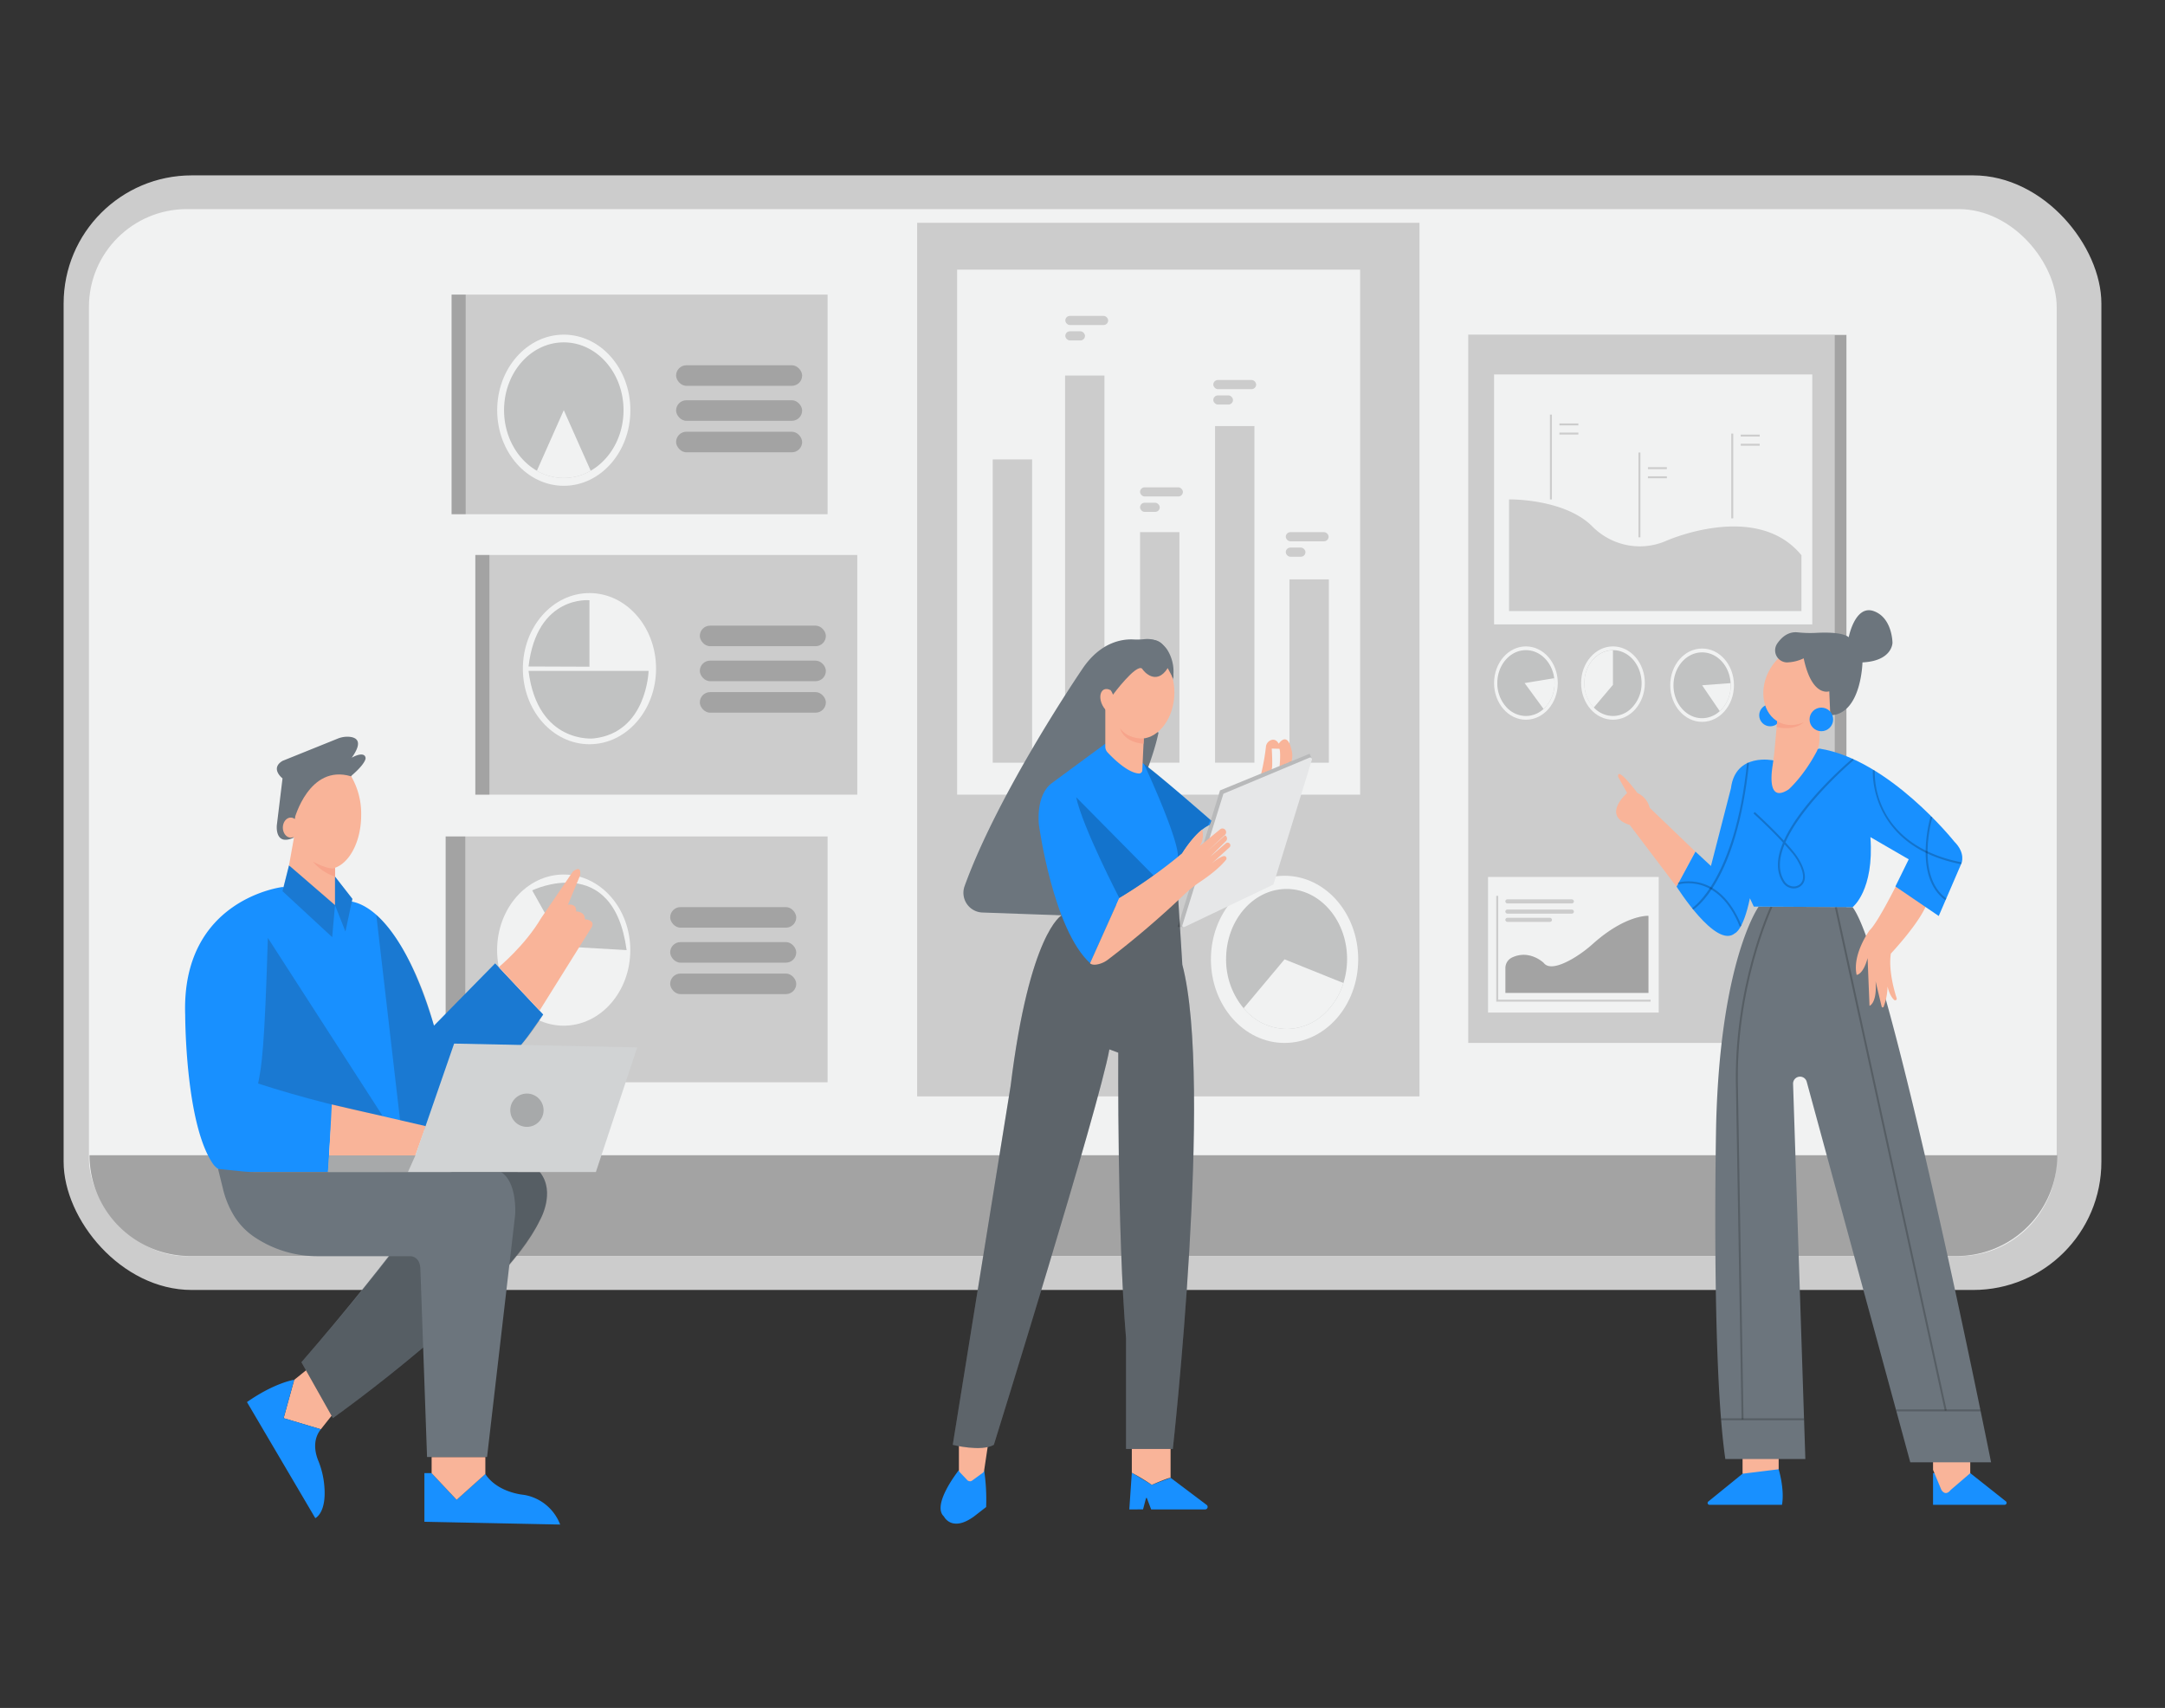 <svg id="a8b740ca-1e51-43ca-93d8-3818c8833a7c" data-name="Layer 1" xmlns="http://www.w3.org/2000/svg" width="865.76" height="682.89" viewBox="0 0 865.76 682.89"><rect x="0" y="0" width="865.76" height="682.89" fill="#333333" stroke="none"/><path d="M451.6,603.51l1-14.66,8,4.83,7.5-2.83,14.42,10.86a1,1,0,0,1,.4.8h0a1,1,0,0,1-1,1H460.34l-1.7-4.47a.2.2,0,0,0-.37,0l-1.18,4.46Z" fill="#1890ff"/><path d="M169.71,608.45,224,609.56a18.82,18.82,0,0,0-13.78-11.74c-.44-.09-.88-.15-1.31-.2-2.21-.28-10.57-1.75-14.84-8.27L182.6,599.67,172.6,589h-2.89Z" fill="#1890ff"/><path d="M773,601.67V589h14.88l14.24,11.28a.77.77,0,0,1-.48,1.38Z" fill="#1890ff"/><polygon points="696.83 580.8 696.83 589.24 708.16 597.23 711.27 587.46 711.27 581.69 696.83 580.8" fill="#f9b499"/><path d="M773,582.69v5l3.33,8s1.55,2.88,3.77,0l7.78-6.67v-6.44Z" fill="#f9b499"/><path d="M383.47,587.77s-11.1,13.9-6,18.57c0,0,3.11,6.44,12,0l4.88-3.78a79.8,79.8,0,0,0-.79-14.59l-6,4.32Z" fill="#1890ff"/><path d="M388.72,592l4.26-3.11a1.47,1.47,0,0,0,.58-1l1.9-12.72h-12v12.52a1.49,1.49,0,0,0,.4,1l2.94,3.1A1.46,1.46,0,0,0,388.72,592Z" fill="#f9b499"/><path d="M452.6,578.69v10.16a82.38,82.38,0,0,1,8,4.83s6.5-2.83,7.5-2.83V578Z" fill="#f9b499"/><polygon points="123.41 547.07 117.64 551.71 113.42 567.03 128.3 571.47 133.41 565.03 123.41 547.07" fill="#f9b499"/><polygon points="172.6 582.57 172.6 589.01 182.6 599.67 194.09 589.35 194.09 582.57 172.6 582.57" fill="#f9b499"/><rect x="25.44" y="70.12" width="814.88" height="445.65" rx="51.24" fill="#ccc"/><rect x="35.56" y="83.61" width="786.89" height="418.66" rx="39.15" fill="#f1f2f2"/><rect x="178.22" y="334.44" width="152.73" height="98.28" fill="#ccc"/><rect x="178.22" y="334.44" width="7.84" height="98.28" opacity="0.2"/><ellipse cx="225.42" cy="379.88" rx="26.63" ry="30.22" fill="#f1f2f2"/><path d="M250.58,379.88l-25.16-1.45L212.82,356S245.25,340.26,250.58,379.88Z" opacity="0.2"/><rect x="268" y="362.69" width="50.41" height="8.22" rx="4.11" opacity="0.2"/><rect x="268" y="376.68" width="50.41" height="8.22" rx="4.11" opacity="0.2"/><rect x="268" y="389.26" width="50.41" height="8.22" rx="4.11" opacity="0.2"/><rect x="190.08" y="221.9" width="152.73" height="95.83" fill="#ccc"/><rect x="190.08" y="221.9" width="5.63" height="95.83" opacity="0.2"/><ellipse cx="235.72" cy="267.35" rx="26.63" ry="30.22" fill="#f1f2f2"/><rect x="279.85" y="250.15" width="50.41" height="8.22" rx="4.11" opacity="0.2"/><rect x="279.85" y="264.14" width="50.41" height="8.22" rx="4.11" opacity="0.2"/><rect x="279.85" y="276.73" width="50.41" height="8.22" rx="4.11" opacity="0.2"/><path d="M211.36,268.25h48s-.66,24.7-22,27C237.35,295.28,215,297.52,211.36,268.25Z" opacity="0.2"/><path d="M235.72,266.57V240s-21-2.17-24.36,26.48Z" opacity="0.2"/><rect x="180.59" y="117.79" width="150.36" height="87.81" fill="#ccc"/><rect x="180.59" y="117.79" width="5.63" height="87.81" opacity="0.2"/><ellipse cx="225.45" cy="164.02" rx="26.63" ry="30.22" fill="#f1f2f2"/><path d="M249.34,164c0,10.33-5.09,19.31-12.59,23.89l-.53.31a21.43,21.43,0,0,1-21.53,0l-.54-.31c-7.49-4.58-12.58-13.56-12.58-23.89,0-15,10.69-27.11,23.88-27.11S249.34,149.05,249.34,164Z" opacity="0.2"/><rect x="270.36" y="146.04" width="50.41" height="8.22" rx="4.11" opacity="0.2"/><rect x="270.36" y="160.03" width="50.41" height="8.22" rx="4.11" opacity="0.2"/><rect x="270.36" y="172.62" width="50.41" height="8.22" rx="4.11" opacity="0.2"/><path d="M236.22,188.22a21.43,21.43,0,0,1-21.53,0L225.45,164Z" fill="#f1f2f2"/><rect x="366.76" y="89.08" width="200.88" height="349.29" fill="#ccc"/><rect x="382.75" y="107.81" width="161.15" height="209.92" fill="#f1f2f2"/><rect x="396.99" y="183.69" width="15.74" height="121.26" fill="#ccc"/><rect x="455.9" y="212.77" width="15.74" height="92.17" fill="#ccc"/><rect x="425.92" y="150.15" width="15.74" height="154.79" fill="#ccc"/><rect x="485.89" y="170.36" width="15.74" height="134.58" fill="#ccc"/><rect x="515.65" y="231.66" width="15.74" height="73.29" fill="#ccc"/><rect x="455.9" y="201.01" width="7.87" height="3.66" rx="1.83" fill="#ccc"/><rect x="455.9" y="194.85" width="17.13" height="3.66" rx="1.83" fill="#ccc"/><rect x="426.01" y="132.46" width="7.87" height="3.66" rx="1.83" fill="#ccc"/><rect x="426.01" y="126.3" width="17.13" height="3.66" rx="1.83" fill="#ccc"/><rect x="485.19" y="158.09" width="7.87" height="3.66" rx="1.83" fill="#ccc"/><rect x="485.19" y="151.93" width="17.13" height="3.66" rx="1.83" fill="#ccc"/><rect x="514.17" y="218.94" width="7.87" height="3.66" rx="1.83" fill="#ccc"/><rect x="514.17" y="212.77" width="17.13" height="3.66" rx="1.83" fill="#ccc"/><rect x="587.13" y="133.79" width="151.24" height="283.2" fill="#ccc"/><rect x="733.7" y="134.02" width="4.66" height="282.98" opacity="0.2"/><rect x="597.46" y="149.71" width="127.25" height="99.94" fill="#f1f2f2"/><path d="M603.45,244.32V199.68s22-.41,33.21,10.71a26.94,26.94,0,0,0,10.07,6.47,26.37,26.37,0,0,0,19.35-.53S702.39,200,720.38,222v22.32Z" fill="#ccc"/><rect x="619.8" y="165.77" width="0.78" height="33.91" fill="#ccc"/><rect x="623.59" y="169.3" width="7.58" height="0.78" fill="#ccc"/><rect x="623.59" y="172.96" width="7.58" height="0.78" fill="#ccc"/><rect x="655.2" y="180.93" width="0.78" height="33.91" fill="#ccc"/><rect x="658.99" y="186.79" width="7.58" height="0.78" fill="#ccc"/><rect x="658.99" y="190.45" width="7.58" height="0.78" fill="#ccc"/><rect x="692.32" y="173.35" width="0.78" height="33.91" fill="#ccc"/><rect x="696.1" y="173.77" width="7.58" height="0.78" fill="#ccc"/><rect x="696.1" y="177.43" width="7.58" height="0.78" fill="#ccc"/><ellipse cx="680.65" cy="273.96" rx="12.74" ry="14.66" fill="#f1f2f2"/><path d="M692.09,274a13.87,13.87,0,0,1-4.38,10.34,10.42,10.42,0,0,1-7.05,2.82c-6.32,0-11.45-5.9-11.45-13.16s5.13-13.16,11.45-13.16c6.06,0,11,5.43,11.4,12.3C692.08,273.39,692.09,273.68,692.09,274Z" opacity="0.2"/><path d="M692.09,274a13.87,13.87,0,0,1-4.38,10.34L680.66,274l11.4-.86C692.08,273.39,692.09,273.68,692.09,274Z" fill="#f1f2f2"/><ellipse cx="610.2" cy="273.11" rx="12.74" ry="14.66" fill="#f1f2f2"/><path d="M621.64,273.11a13.89,13.89,0,0,1-4.38,10.35,10.46,10.46,0,0,1-7.06,2.81,10.59,10.59,0,0,1-7.68-3.4,14.13,14.13,0,0,1-3.76-9.76c0-7.27,5.13-13.16,11.44-13.16,5.74,0,10.5,4.87,11.31,11.22,0,.35.07.72.1,1.09S621.64,272.82,621.64,273.11Z" opacity="0.2"/><ellipse cx="645.01" cy="273.11" rx="12.74" ry="14.66" fill="#f1f2f2"/><path d="M656.45,273.11a13.91,13.91,0,0,1-4.37,10.35,10.48,10.48,0,0,1-7.06,2.81,10.59,10.59,0,0,1-7.68-3.4,14.09,14.09,0,0,1-3.76-9.76c0-7.27,5.12-13.16,11.44-13.16,6.06,0,11,5.44,11.4,12.31A8,8,0,0,1,656.45,273.11Z" opacity="0.2"/><path d="M645,260v13.82l-7.68,9.1a14.09,14.09,0,0,1-3.76-9.76C633.58,265.84,638.7,260,645,260Z" fill="#f1f2f2"/><path d="M621.64,273.11a13.89,13.89,0,0,1-4.38,10.35l-7.58-10.35,11.83-1.94c0,.35.07.72.1,1.09S621.64,272.82,621.64,273.11Z" fill="#f1f2f2"/><rect x="595.05" y="350.63" width="68.26" height="54.22" fill="#f1f2f2"/><polygon points="660.06 400.49 598.33 400.49 598.33 358.19 599.11 358.19 599.11 399.71 660.06 399.71 660.06 400.49" fill="#ccc"/><path d="M602,387v10H659.2V366.18s-9-.59-22.19,11.17a50.24,50.24,0,0,1-7.92,5.84c-4.26,2.49-9.61,4.7-11.8,1.79,0,0-5.66-5.49-12.7-2.1A4.62,4.62,0,0,0,602,387Z" fill="#ccc"/><path d="M602,387v10H659.2V366.18s-9-.59-22.19,11.17a50.24,50.24,0,0,1-7.92,5.84c-4.26,2.49-9.61,4.7-11.8,1.79,0,0-5.66-5.49-12.7-2.1A4.62,4.62,0,0,0,602,387Z" opacity="0.2"/><rect x="601.96" y="359.58" width="27.43" height="1.64" rx="0.82" fill="#ccc"/><rect x="601.96" y="363.66" width="27.43" height="1.64" rx="0.82" fill="#ccc"/><rect x="601.96" y="366.96" width="18.67" height="1.64" rx="0.82" fill="#ccc"/><path d="M35.8,461.95H822.7a0,0,0,0,1,0,0v0a40.32,40.32,0,0,1-40.32,40.32H76.13A40.32,40.32,0,0,1,35.8,461.95v0a0,0,0,0,1,0,0Z" fill="#ccc"/><path d="M35.8,461.87H822.7a0,0,0,0,1,0,0v0a40.32,40.32,0,0,1-40.32,40.32H76.13A40.32,40.32,0,0,1,35.8,461.87v0A0,0,0,0,1,35.8,461.87Z" opacity="0.2"/><path d="M105.26,438.51l27.86.84-2,29.25H91.46a7.63,7.63,0,0,1-6.32-3.29c-11.08-16.11-11.08-59.4-11.08-59.4C72.39,359.39,113,354.65,113,354.65l25.17,5.71s19.5-3.48,35.38,49.73L198,385.2l19.22,20.44L212,413.05a77.82,77.82,0,0,1-15.13,15.89L161,458.76l-55.74-20.25" fill="#1890ff"/><path d="M160.28,450.49l-9.81-84.7s14.38,11.81,23.05,44.3L198,385.2l19.22,20.44S208.34,420.9,195.6,430L161,458.76Z" fill="#231f20" opacity="0.2"/><path d="M120.53,544.66,133.12,567s68-48.09,82.9-79.4c0,0,6.26-11.16-.18-19H180.27S158.28,501.27,120.53,544.66Z" fill="#6c757d"/><path d="M120.53,544.66,133.12,567s67.66-47.49,82.54-78.58c0,0,6.93-11.38.18-19.85h-35S158.28,501.58,120.53,544.66Z" opacity="0.2"/><path d="M98.76,560.59,126.08,607s5.15-2.23,3.37-15a34.55,34.55,0,0,0-2.22-8.09c-1.16-2.88-2.4-8.07,1.07-12.44L113.42,567l4.22-15.33S109.87,552.82,98.76,560.59Z" fill="#1890ff"/><path d="M443.87,277.76l9.78-10.54s1.75-1.67,3.1-.67c0,0,4.77,6.77,10.22.5a27.29,27.29,0,0,1,1.94,4.94,16.44,16.44,0,0,0-1.83-11.7,9.54,9.54,0,0,0-9.06-4.77h-.1a27,27,0,0,1-4.58.16c-4.29-.24-13.12.81-20.46,11.69,0,0-33.35,48.78-47.15,86.93a7.88,7.88,0,0,0,7.12,10.55l36.26,1.29s28.42-45.93,34.17-73.21" fill="#6c757d"/><path d="M524.6,303.34l-.88-2-35.84,14.69-16.83,54.24a.33.33,0,0,0,.32.42l2.2,0" fill="#e6e7e8"/><path d="M424.49,366s-12.81,6.94-20.36,68.23L381,577.69s11.33,2.89,16.43,0c0,0,42.2-135.47,46.2-158.12l3.55,1.33s-.44,72.4,3.11,114.15v44.3H469s16.26-146.47,3.8-193.66L471,356.94Z" fill="#6c757d"/><path d="M424.49,366s-12.81,6.94-20.36,68.23L381,577.69s11.33,2.89,16.43,0c0,0,42.2-135.47,46.2-158.12l3.55,1.33s-.44,72.4,3.11,114.15v44.3H469s16.26-146.47,3.8-193.66L471,356.94Z" fill="#231f20" opacity="0.2"/><path d="M504.34,309.3a90,90,0,0,0,1.88-10.54,3.16,3.16,0,0,1,2.32-2.92c.92-.22,1.95,0,2.81,1.52,0,0,3.42-5.31,5.14,2.56a8.52,8.52,0,0,1,0,4.4l-4.79,2s.52-5.26-.06-6.93l-3.08-.08s.47,7.39-.05,8.31Z" fill="#f9b499"/><path d="M703.27,362.5s-15.32,21.18-17,86.94c0,0-2,95.27,3.67,133.91h32l-4.91-150a2.78,2.78,0,0,1,2.78-2.87h0a2.76,2.76,0,0,1,2.68,2.05L763.9,584.68h32.31s-40.53-202.76-55.41-222Z" fill="#6c757d"/><path d="M683.14,600.35l13.69-11.11,14.44-1.78s2.44,8,1.33,14.21h-29A.74.74,0,0,1,683.14,600.35Z" fill="#1890ff"/><g opacity="0.2"><path d="M696.44,567.48,694.22,436c-1.32-41.37,13.68-73.33,13.83-73.65l.7.34C708.6,363,693.68,394.82,695,436l2.22,131.48Z"/></g><g opacity="0.2"><rect x="688.24" y="567.08" width="33.17" height="0.78"/></g><g opacity="0.2"><rect x="755.74" y="360.3" width="0.78" height="205.99" transform="translate(-81.46 172.07) rotate(-12.32)"/></g><g opacity="0.2"><rect x="758.25" y="563.53" width="33.73" height="0.78"/></g><path d="M758.93,352.73S751,368.86,747.6,372c0,0-7,9.54-5.15,17.78,0,0,2.57,0,4.38-6.7l.77,19.08s3.09-1,2.43-9.8l2.43,10.13a.41.41,0,0,0,.78.05,24.42,24.42,0,0,0,1.58-8.12s.69,3.64,2.64,5.38a.62.62,0,0,0,1-.64c-1.05-3.27-3.32-11.44-2.33-17.88,0,0,11.42-12.12,14.28-19.69Z" fill="#f9b499"/><path d="M651.71,329.84,670.4,354.5l7.55-14L661,324.23l-1.3-1.25a8.8,8.8,0,0,0-4.9-5.9s-8.25-11.12-7.73-6.48l3.6,6.48S640.12,326.14,651.71,329.84Z" fill="#f9b499"/><circle cx="707.89" cy="286" r="4.4" fill="#1890ff"/><ellipse cx="731.93" cy="281.6" rx="4.74" ry="3.7" transform="translate(122.09 774.67) rotate(-60)" fill="#f9b499"/><polygon points="132.84 374.71 133.96 361.89 138.14 372.48 140.92 359.39 133.96 350.47 115.57 346.01 112.97 356.32 132.84 374.71" fill="#1890ff"/><polygon points="132.84 374.71 133.96 361.89 138.14 372.48 140.92 359.39 133.96 350.47 115.57 346.01 112.97 356.32 132.84 374.71" fill="#231f20" opacity="0.2"/><path d="M140.64,310.07c3.88-3.34,5.08-5.34,5.44-6.35a1.5,1.5,0,0,0-.26-1.55c-1.4-1.47-5.18.8-5.18.8,4.84-6.72,1.73-8.19-1.11-8.39a10.29,10.29,0,0,0-4.55.77l-22,8.87c-5.1,3.07,0,7,0,7l-2.27,18.65s-1,8.65,6.82,5Z" fill="#6c757d"/><polyline points="132.68 441.58 170.28 450.27 166.1 462 131.61 462" fill="#f9b499"/><path d="M107.11,375,153,446.16c-7.2-1.43-14.7-3.11-22.44-5.07-9.67-2.45-18.8-5.1-27.35-7.86C104.62,426.46,105.82,419,107.11,375Z" fill="#231f20" opacity="0.2"/><path d="M89.16,475.33a37.26,37.26,0,0,0,3.56,9.29,27.84,27.84,0,0,0,8.53,9.65,45.11,45.11,0,0,0,26,8h36.85s3.78-.09,4,5l2.67,75.28h24L206,485.75s1-12.92-5.64-17.14H101.76a45.89,45.89,0,0,1-4.69-.24l-9.87-1Z" fill="#6c757d"/><polygon points="131.61 462 166.1 462 181.6 417.26 254.81 418.78 238.29 468.61 131.17 468.6 131.61 462" fill="#d1d3d4"/><polygon points="131.61 462 166.1 462 163.13 468.61 131.17 468.6 131.61 462" opacity="0.2"/><circle cx="210.71" cy="443.9" r="6.66" opacity="0.2"/><path d="M199.46,386.68s10.46-8.6,16.94-19.6l12.7-18.62s3.66-3.1,2.82,1.69l-4.8,11.57s3.58-.64,3.25,2.69c0,0,3.67,0,3.5,3.16,0,0,4.16.17,2.83,3l-20.93,33.49S202.59,390,199.46,386.68Z" fill="#f9b499"/><path d="M442,297.36,420.78,313c-6.83,4.83-5.33,16.82-5.33,16.82s5.67,41.81,20.49,55.3l11.66-26s16.66-9.83,25.15-17.91c0,0,5.33-8.91,11-11.41l.67-1.66s-22-19.32-28.82-24Z" fill="#1890ff"/><ellipse cx="443.87" cy="280.52" rx="3.37" ry="5.36" transform="translate(-79.3 235.8) rotate(-27.41)" fill="#f9b499"/><path d="M442,285.53v13a3.36,3.36,0,0,0,.91,2.31c2.22,2.38,8.08,8.2,12.58,8.43A1.31,1.31,0,0,0,456.8,308l.63-14L447.1,282.37,442,283.54Z" fill="#f9b499"/><ellipse cx="456.75" cy="277.76" rx="17.63" ry="12.87" transform="translate(144.06 711.34) rotate(-85.51)" fill="#f9b499"/><path d="M445.07,277.76s9.25-12.46,11.64-10.42c.51,1,5.63,7.08,10.24-.21l2.22,4.14s1-2.9-3.07-11.6c0,0-1.59-5.64-9.25-3.42,0,0-12.77-.85-16.18,3.76L422.41,283.9l13.14-2s2.23-5.4,5.3-6.43C440.85,275.42,443.54,273.49,445.07,277.76Z" fill="#6c757d"/><path d="M470.87,340.48c-1.76-10.12-13.44-35.1-13.44-35.1,5.18,3.77,26.52,22.4,26.52,22.4l-.85,2.38s-4.49,1.74-10.35,11.09L471,342.66h0A11.38,11.38,0,0,0,470.87,340.48Z" opacity="0.2"/><path d="M447.64,359.13S433,331,430.35,318.75l31,31.35c-2.18,1.6-4.45,3.27-6.94,4.89C452.07,356.49,449.82,357.86,447.64,359.13Z" opacity="0.2"/><ellipse cx="513.68" cy="383.58" rx="29.45" ry="33.42" fill="#f1f2f2"/><path d="M538.68,383.44a32.1,32.1,0,0,1-1.46,9.61l-.09.28a28,28,0,0,1-8.22,12.58,22,22,0,0,1-14.41,5.5,22.61,22.61,0,0,1-17.19-8.29,30.23,30.23,0,0,1-7-19.68c0-15.44,10.83-28,24.19-28S538.68,368,538.68,383.44Z" opacity="0.2"/><path d="M537.22,393.05l-.09.28a28,28,0,0,1-8.22,12.58,22,22,0,0,1-14.41,5.5,22.61,22.61,0,0,1-17.19-8.29l16.37-19.55Z" fill="#f1f2f2"/><path d="M524.6,303.34l-.88-2-35.84,14.69-16.83,54.24a.33.33,0,0,0,.32.42l2.2,0" opacity="0.2"/><path d="M472.8,370l16.44-52.65,34.44-14.42a.7.7,0,0,1,.93.85L509.3,353.43a.58.58,0,0,1-.29.34l-35.44,16.9A.56.56,0,0,1,472.8,370Z" fill="#e6e7e8"/><path d="M443.15,383.62A366,366,0,0,0,473.2,358a50.54,50.54,0,0,1,7-5.62c3.1-2.08,7.44-5.31,10.07-8.61a.92.92,0,0,0-.87-1.48c-.91.16-2.43.93-5,3.09l7.25-6.57a1.09,1.09,0,0,0-.17-1.74h0a1.09,1.09,0,0,0-1.27.11l-6.31,5.4,6.34-6.28a1.44,1.44,0,0,0-.34-2.3h0l-7.17,6.41,7.14-6.63a1.46,1.46,0,0,0,0-2.1h0a1.45,1.45,0,0,0-1.95-.09l-8.22,6.74s2-2.37,1.08-6.68c0,0-3.58,2.51-8.08,9.59a210.93,210.93,0,0,1-25.15,17.91l-11.66,26s.77,1,3.43.34A10.21,10.21,0,0,0,443.15,383.62Z" fill="#f9b499"/><path d="M678,340.5l-7.55,14s15.77,25.09,23.32,18.65c0,0,3.33-1.11,6-14l1.55,3.33,39.53.22s8.66-6.66,7.11-28l15.32,8.88-5.33,10.86,17.33,11.8,9.1-21.1s1.78-4-2.89-8.66c0,0-26.09-32.8-53.91-37.17l-18.39,4.73s-15.2-3.32-17,11.12l-8,31.09Z" fill="#1890ff"/><g opacity="0.2"><path d="M784.26,345.55c-37.22-7.31-35.35-37.32-35.33-37.62l.77.06a34,34,0,0,0,3.5,15.69c3.7,7.56,12.11,17.36,31.21,21.11Z"/></g><g opacity="0.2"><path d="M777.88,359.89c-13-9.41-5.94-33.2-5.86-33.44l.74.23c-.07.23-6.93,23.5,5.58,32.58Z"/></g><g opacity="0.2"><path d="M717.3,355.23a4.93,4.93,0,0,1-.75-.06,5.29,5.29,0,0,1-3.6-2.36c-2.94-4.51-2.37-10.11.06-15.9-2.68-2.92-6.48-6.77-11.81-11.67l.53-.57c5.19,4.77,8.94,8.56,11.62,11.46,6.89-15.41,26.34-31.91,27.48-32.86l.5.59c-.28.24-20.54,17.41-27.36,32.94,1.39,1.53,2.47,2.79,3.28,3.79a23.71,23.71,0,0,1,3.29,5.24c1.75,3.93,1.62,6.74-.37,8.38A4.5,4.5,0,0,1,717.3,355.23Zm-3.66-17.64c-2.24,5.45-2.74,10.65,0,14.8a4.49,4.49,0,0,0,3.07,2,3.77,3.77,0,0,0,3-.79c1.7-1.39,1.75-3.9.16-7.46a22.53,22.53,0,0,0-3.18-5.07C715.89,340.14,714.9,339,713.64,337.59Z"/></g><g opacity="0.2"><path d="M677.05,363.75l-.41-.66c.17-.11,17.22-11.21,22-58.16l.77.08C694.59,352.41,677.76,363.31,677.05,363.75Z"/></g><g opacity="0.2"><path d="M695.73,370.49c-8.72-21.76-24.39-16.9-24.55-16.84l-.24-.74c.16-.06,16.52-5.14,25.51,17.29Z"/></g><path d="M710.82,286.76l-1.1,12.09c-.22,2.45-.5,4.89-.88,7.31-.74,4.72-1.49,14.63,6.42,9.47,0,0,5.83-5.05,11.13-15a10,10,0,0,0,1.16-4.36l.49-14.7Z" fill="#f9b499"/><path d="M140.7,310.86a29.75,29.75,0,0,1,3.73,15c0,10.36-4.49,19-10.47,21.11v14.92L115.57,346l2-11.14-.45-.12a2.42,2.42,0,0,1-.85.16c-1.74,0-3.16-1.8-3.16-4s1.42-4,3.16-4a2.64,2.64,0,0,1,1.55.53l.11-.05c0-.49,0-1,0-1.48,0-11.94,6-21.62,13.3-21.62,3.53,0,6.72,2.24,9.1,5.87Z" fill="#f9b499"/><path d="M117.77,327.39s5.8-22,22.61-17l1.13-5.5-4.18-4.61-11.57,1.93-8,6.75Z" fill="#6c757d"/><path d="M457.37,295.28l-.09,2.08s-7.56-.17-9.45-6.28C447.83,291.08,450.35,295.44,457.37,295.28Z" fill="#f7a48b"/><path d="M710.46,290.71l.28-3.07,10.52,1.16S718.1,292.34,710.46,290.71Z" fill="#f7a48b"/><ellipse cx="718.65" cy="274.38" rx="16.1" ry="12.82" transform="translate(152.9 795.6) rotate(-63.55)" fill="#f9b499"/><path d="M721.27,263.22a16.37,16.37,0,0,1-6.74,1.63,4.82,4.82,0,0,1-3.8-7.59c1.67-2.4,4.27-4.77,8-4.44a47.71,47.71,0,0,0,7.07.24c4.5-.26,11.08-.25,13.48,1.72,0,0,2.53-13.1,10-10.44s7.5,12.66,7.5,12.66,0,7.26-12,7.85c0,0-.43,20.83-12.87,21.15l-.4-9.6S724.61,279,721.27,263.22Z" fill="#6c757d"/><circle cx="728.34" cy="287.64" r="4.72" fill="#1890ff"/><path d="M134,347v3.5a19.13,19.13,0,0,1-8.86-6S131.73,348.1,134,347Z" fill="#f7a48b"/></svg>